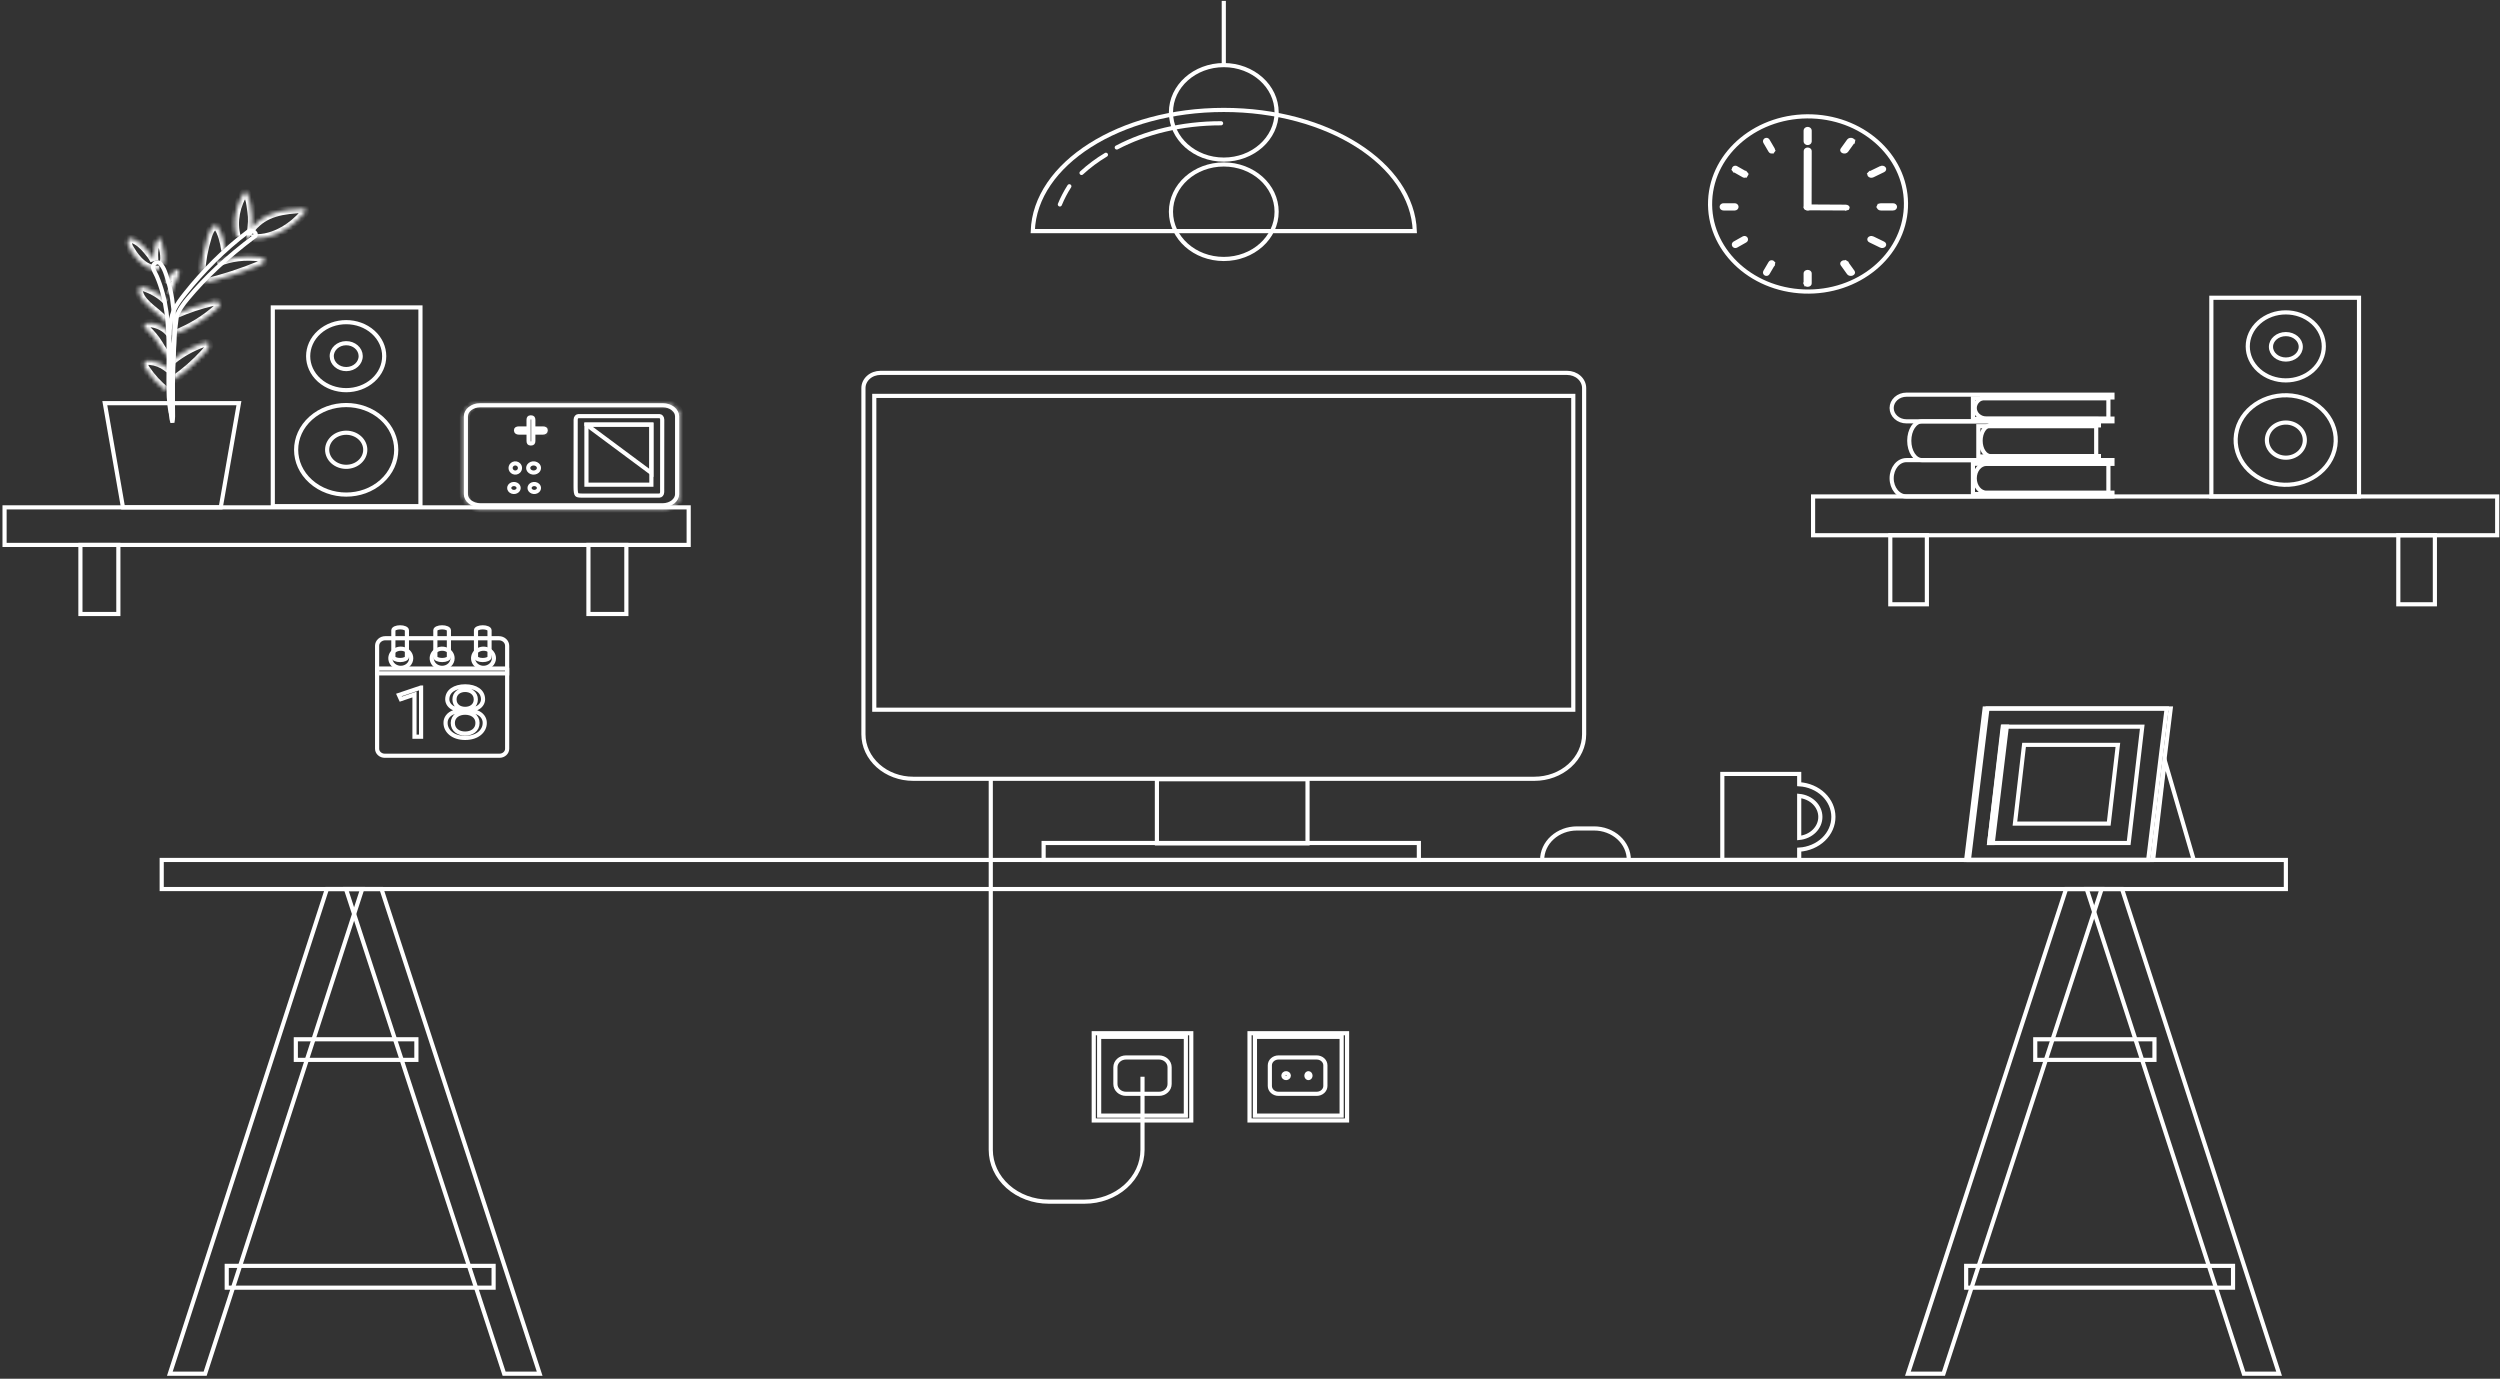 <svg width="602" height="332" viewBox="0 0 602 332" fill="none" xmlns="http://www.w3.org/2000/svg">
<rect x="0" y="0" width="602" height="332" fill="#333333" stroke="none"/>
<path d="M286.859 248.8H263.372V269.808H286.859V248.8Z" stroke="white" stroke-miterlimit="10"/>
<path d="M285.553 249.675H264.676V268.64H285.553V249.675Z" stroke="white" stroke-miterlimit="10"/>
<path d="M279.097 254.638H271.132C269.728 254.638 268.59 255.694 268.59 256.997V261.033C268.59 262.335 269.728 263.391 271.132 263.391H279.097C280.501 263.391 281.639 262.335 281.639 261.033V256.997C281.639 255.694 280.501 254.638 279.097 254.638Z" stroke="white" stroke-miterlimit="10"/>
<path d="M238.578 187.529V276.872C238.578 280.183 240.047 283.359 242.663 285.7C245.278 288.041 248.826 289.357 252.525 289.357H261.167C264.866 289.357 268.413 288.041 271.029 285.7C273.644 283.359 275.114 280.183 275.114 276.872V259.272" stroke="white" stroke-miterlimit="10"/>
<path d="M550.436 207.078H38.938V214.081H550.436V207.078Z" stroke="white" stroke-miterlimit="10"/>
<path d="M49.399 330.786H40.896L78.717 214.079H87.218L49.399 330.786Z" stroke="white" stroke-miterlimit="10"/>
<path d="M121.39 330.786H129.95L91.863 214.079H83.302L121.39 330.786Z" stroke="white" stroke-miterlimit="10"/>
<path d="M100.267 250.257H71.234V255.217H100.267V250.257Z" stroke="white" stroke-miterlimit="10"/>
<path d="M118.86 304.819H54.596V310.071H118.86V304.819Z" stroke="white" stroke-miterlimit="10"/>
<path d="M467.987 330.786H459.424L497.511 214.079H506.072L467.987 330.786Z" stroke="white" stroke-miterlimit="10"/>
<path d="M540.304 330.786H548.805L510.984 214.079H502.483L540.304 330.786Z" stroke="white" stroke-miterlimit="10"/>
<path d="M518.793 250.257H490.086V255.217H518.793V250.257Z" stroke="white" stroke-miterlimit="10"/>
<path d="M537.713 304.819H473.45V310.071H537.713V304.819Z" stroke="white" stroke-miterlimit="10"/>
<path d="M314.851 187.641H278.582V203.088H314.851V187.641Z" stroke="white" stroke-miterlimit="10"/>
<path d="M341.662 202.992H251.302V207.076H341.662V202.992Z" stroke="white" stroke-miterlimit="10"/>
<path d="M212.008 89.789H377.366C378.452 89.789 379.493 90.175 380.26 90.862C381.028 91.55 381.459 92.483 381.459 93.455V176.813C381.456 179.655 380.194 182.38 377.951 184.39C375.707 186.399 372.665 187.529 369.492 187.531H219.884C216.711 187.53 213.668 186.4 211.424 184.39C209.18 182.381 207.918 179.655 207.915 176.813V93.455C207.915 92.483 208.346 91.55 209.114 90.862C209.881 90.175 210.922 89.789 212.008 89.789Z" stroke="white" stroke-miterlimit="10"/>
<path d="M378.849 95.33H210.525V170.898H378.849V95.33Z" stroke="white" stroke-miterlimit="10"/>
<path fill-rule="evenodd" clip-rule="evenodd" d="M90.806 160.979V180.307C90.808 180.752 91.003 181.178 91.35 181.492C91.696 181.807 92.166 181.984 92.656 181.986H120.273C120.763 181.984 121.232 181.807 121.579 181.492C121.925 181.178 122.121 180.752 122.122 180.307V160.979H90.806Z" stroke="white" stroke-linecap="round" stroke-linejoin="round"/>
<path fill-rule="evenodd" clip-rule="evenodd" d="M120.149 153.686H92.777C92.255 153.687 91.754 153.879 91.385 154.219C91.016 154.558 90.808 155.019 90.806 155.499V162.147H122.122V155.501C122.121 155.02 121.912 154.559 121.543 154.219C121.173 153.879 120.672 153.687 120.149 153.686V153.686ZM96.508 160.819C96.012 160.819 95.527 160.684 95.115 160.43C94.703 160.177 94.381 159.816 94.191 159.394C94.001 158.973 93.952 158.509 94.049 158.061C94.145 157.613 94.384 157.202 94.735 156.879C95.086 156.556 95.532 156.336 96.019 156.247C96.505 156.158 97.01 156.204 97.468 156.379C97.926 156.553 98.318 156.849 98.593 157.229C98.869 157.608 99.016 158.055 99.016 158.511C99.016 159.123 98.752 159.71 98.281 160.143C97.811 160.576 97.173 160.819 96.508 160.819V160.819ZM106.47 160.819C105.974 160.819 105.489 160.684 105.076 160.43C104.664 160.177 104.343 159.816 104.153 159.394C103.963 158.973 103.913 158.509 104.01 158.061C104.107 157.613 104.346 157.202 104.696 156.879C105.047 156.556 105.494 156.336 105.98 156.247C106.467 156.158 106.971 156.204 107.429 156.379C107.888 156.553 108.279 156.849 108.555 157.229C108.83 157.608 108.977 158.055 108.977 158.511C108.977 158.814 108.912 159.114 108.786 159.394C108.66 159.675 108.476 159.929 108.243 160.143C108.01 160.358 107.734 160.528 107.429 160.644C107.125 160.76 106.799 160.819 106.47 160.819V160.819ZM116.431 160.819C115.935 160.819 115.45 160.684 115.038 160.43C114.626 160.177 114.304 159.816 114.114 159.394C113.925 158.973 113.875 158.509 113.972 158.061C114.068 157.613 114.307 157.202 114.658 156.879C115.009 156.556 115.456 156.336 115.942 156.247C116.428 156.158 116.933 156.204 117.391 156.379C117.849 156.553 118.241 156.849 118.516 157.229C118.792 157.608 118.939 158.055 118.939 158.511C118.939 158.815 118.874 159.116 118.747 159.397C118.62 159.678 118.434 159.933 118.2 160.148C117.966 160.362 117.688 160.532 117.382 160.647C117.076 160.762 116.749 160.821 116.418 160.819H116.431Z" stroke="white" stroke-miterlimit="10"/>
<path fill-rule="evenodd" clip-rule="evenodd" d="M96.353 151.058C97.248 151.058 97.983 151.378 97.983 151.769V158.225C97.983 158.608 97.248 158.936 96.353 158.936C95.453 158.936 94.721 158.616 94.721 158.225V151.769C94.723 151.378 95.456 151.058 96.353 151.058Z" stroke="white" stroke-linecap="round" stroke-linejoin="round"/>
<path fill-rule="evenodd" clip-rule="evenodd" d="M106.462 151.058C107.36 151.058 108.095 151.378 108.095 151.769V158.225C108.095 158.608 107.36 158.936 106.462 158.936C105.565 158.936 104.833 158.616 104.833 158.225V151.769C104.826 151.378 105.559 151.058 106.462 151.058Z" stroke="white" stroke-linecap="round" stroke-linejoin="round"/>
<path fill-rule="evenodd" clip-rule="evenodd" d="M116.25 151.058C117.147 151.058 117.881 151.378 117.881 151.769V158.225C117.881 158.608 117.147 158.936 116.25 158.936C115.354 158.936 114.619 158.616 114.619 158.225V151.769C114.619 151.378 115.354 151.058 116.25 151.058Z" stroke="white" stroke-linecap="round" stroke-linejoin="round"/>
<path d="M99.807 177.4V167.935V167.237L99.146 167.462L96.515 168.356L96.057 167.349L101.356 165.563H101.397V177.397L99.807 177.4Z" stroke="white"/>
<path d="M107.291 174.093V174.086L107.291 174.078C107.274 173.531 107.448 172.987 107.797 172.525C108.147 172.061 108.656 171.7 109.258 171.503L110.551 171.08L109.292 170.565C108.816 170.371 108.418 170.061 108.139 169.68C107.862 169.3 107.714 168.864 107.703 168.42C107.705 167.386 108.159 166.623 108.905 166.101C109.669 165.565 110.761 165.271 112.011 165.271C113.261 165.271 114.353 165.565 115.117 166.101C115.862 166.623 116.317 167.386 116.319 168.42C116.308 168.864 116.159 169.301 115.882 169.68C115.603 170.062 115.205 170.371 114.728 170.565L113.485 171.072L114.757 171.502C115.357 171.704 115.863 172.067 116.213 172.53C116.562 172.993 116.739 173.536 116.728 174.084L116.728 174.084V174.093C116.728 175.997 115.006 177.692 112.011 177.692C109.016 177.692 107.291 175.997 107.291 174.093ZM114.984 174.093C114.984 173.275 114.623 172.633 114.048 172.211C113.49 171.801 112.758 171.617 112.009 171.617C111.26 171.617 110.528 171.801 109.969 172.211C109.394 172.633 109.034 173.275 109.034 174.093C109.034 174.93 109.388 175.589 109.963 176.026C110.522 176.451 111.256 176.642 112.009 176.642C112.76 176.642 113.495 176.452 114.054 176.028C114.63 175.591 114.984 174.931 114.984 174.093ZM114.576 168.425C114.576 167.676 114.269 167.082 113.766 166.687C113.279 166.303 112.644 166.134 112.009 166.134C111.375 166.134 110.74 166.3 110.252 166.683C109.748 167.078 109.441 167.673 109.441 168.425C109.441 169.179 109.749 169.77 110.255 170.16C110.744 170.538 111.378 170.697 112.009 170.697C112.64 170.697 113.275 170.535 113.763 170.157C114.268 169.766 114.576 169.176 114.576 168.425Z" stroke="white"/>
<path d="M458.94 49.996C459.485 38.355 449.376 28.522 436.361 28.034C423.345 27.546 412.352 36.588 411.807 48.229C411.261 59.87 421.37 69.703 434.385 70.191C447.401 70.679 458.394 61.637 458.94 49.996Z" stroke="white" stroke-miterlimit="10"/>
<path d="M435.736 49.868C435.73 49.933 435.695 50.008 435.617 50.074C435.533 50.144 435.409 50.191 435.271 50.191C435.132 50.191 435.008 50.144 434.924 50.074C434.846 50.009 434.812 49.934 434.805 49.868L434.832 36.343C434.838 36.278 434.872 36.203 434.951 36.137C435.035 36.067 435.158 36.02 435.297 36.02C435.436 36.02 435.559 36.067 435.643 36.137C435.722 36.203 435.756 36.278 435.762 36.343L435.736 49.868Z" stroke="white"/>
<path d="M444.43 50.189L444.429 50.189L435.227 50.139C435.071 50.131 434.947 50.081 434.873 50.023C434.838 49.995 434.82 49.971 434.812 49.956C434.805 49.943 434.805 49.936 434.805 49.935L434.805 49.935L434.805 49.935C434.805 49.934 434.805 49.926 434.814 49.912C434.822 49.896 434.841 49.871 434.878 49.843C434.955 49.785 435.082 49.736 435.238 49.73L444.441 49.782C444.441 49.782 444.441 49.782 444.441 49.782C444.52 49.783 444.595 49.795 444.663 49.816C444.73 49.837 444.784 49.865 444.822 49.894C444.861 49.922 444.88 49.948 444.889 49.964C444.896 49.978 444.896 49.985 444.896 49.986V49.986V49.986C444.896 49.987 444.896 49.995 444.887 50.01C444.878 50.026 444.857 50.053 444.817 50.082C444.777 50.111 444.722 50.138 444.653 50.159L444.794 50.634L444.653 50.159C444.585 50.179 444.509 50.19 444.43 50.189Z" stroke="white"/>
<path d="M455.802 49.439H455.813L455.823 49.438C455.893 49.435 455.962 49.445 456.025 49.467C456.088 49.488 456.143 49.52 456.187 49.558C456.231 49.596 456.263 49.639 456.283 49.682C456.304 49.726 456.314 49.77 456.314 49.813C456.314 49.856 456.304 49.901 456.283 49.944C456.263 49.988 456.231 50.031 456.187 50.069C456.143 50.107 456.088 50.139 456.025 50.16C455.962 50.181 455.893 50.191 455.823 50.188L455.813 50.188H455.802H452.932H452.921L452.91 50.188C452.841 50.191 452.772 50.181 452.709 50.16C452.645 50.139 452.591 50.107 452.547 50.069C452.503 50.031 452.471 49.988 452.45 49.944C452.43 49.901 452.42 49.857 452.42 49.813C452.42 49.77 452.43 49.725 452.45 49.682L451.998 49.469L452.45 49.682C452.471 49.639 452.503 49.596 452.547 49.558C452.591 49.52 452.645 49.488 452.709 49.467C452.772 49.445 452.841 49.435 452.91 49.438L452.921 49.439H452.932H455.802Z" stroke="white"/>
<path d="M435.761 68.227V68.242L435.762 68.257C435.764 68.282 435.759 68.311 435.745 68.341C435.731 68.373 435.706 68.409 435.665 68.444C435.624 68.479 435.57 68.512 435.503 68.535C435.436 68.559 435.361 68.572 435.284 68.572C435.206 68.572 435.132 68.559 435.065 68.535C434.998 68.512 434.943 68.479 434.902 68.444C434.861 68.409 434.836 68.373 434.822 68.341L434.367 68.547L434.822 68.341C434.808 68.311 434.804 68.282 434.805 68.257L434.806 68.242V68.227V65.832V65.817L434.805 65.803C434.804 65.777 434.808 65.749 434.822 65.718C434.836 65.687 434.861 65.651 434.902 65.616C434.943 65.58 434.998 65.548 435.065 65.524C435.132 65.5 435.206 65.487 435.284 65.487C435.361 65.487 435.436 65.5 435.503 65.524C435.57 65.548 435.624 65.58 435.665 65.616C435.706 65.651 435.731 65.687 435.745 65.718C435.759 65.749 435.764 65.777 435.762 65.803L435.761 65.817V65.832V68.227Z" stroke="white"/>
<path d="M415.042 50.188H415.031L415.019 50.188C414.96 50.191 414.9 50.182 414.845 50.162C414.79 50.143 414.741 50.113 414.701 50.077C414.661 50.041 414.631 49.998 414.61 49.953C414.59 49.908 414.58 49.861 414.58 49.813C414.58 49.766 414.59 49.719 414.61 49.673C414.631 49.629 414.661 49.586 414.701 49.55C414.741 49.513 414.79 49.484 414.845 49.464C414.9 49.445 414.96 49.436 415.019 49.438L415.031 49.439H415.042H417.76C417.87 49.446 417.97 49.493 418.04 49.563C418.111 49.634 418.147 49.724 418.147 49.813C418.147 49.902 418.111 49.992 418.04 50.064C417.97 50.134 417.87 50.18 417.76 50.188H415.042Z" stroke="white"/>
<path d="M453.465 58.623L453.471 58.627L453.478 58.63C453.54 58.657 453.589 58.693 453.624 58.73C453.66 58.767 453.681 58.804 453.692 58.837C453.703 58.87 453.706 58.902 453.702 58.932C453.697 58.964 453.685 58.998 453.66 59.035C453.635 59.071 453.597 59.109 453.545 59.142C453.493 59.176 453.429 59.202 453.357 59.218C453.285 59.233 453.209 59.236 453.134 59.227C453.06 59.217 452.992 59.195 452.933 59.165L452.933 59.165L452.922 59.159L450.376 57.923L450.369 57.92L450.362 57.917C450.301 57.889 450.252 57.854 450.216 57.817C450.181 57.78 450.159 57.743 450.148 57.709C450.137 57.677 450.134 57.645 450.139 57.614C450.143 57.583 450.156 57.548 450.18 57.512C450.205 57.475 450.243 57.438 450.295 57.404C450.347 57.371 450.411 57.344 450.483 57.329C450.555 57.313 450.631 57.31 450.706 57.32C450.78 57.33 450.849 57.351 450.907 57.381L450.907 57.382L450.919 57.387L453.465 58.623Z" stroke="white"/>
<path d="M426.304 63.343L426.308 63.336L426.312 63.328C426.333 63.29 426.361 63.256 426.397 63.228C426.432 63.2 426.473 63.178 426.518 63.166C426.563 63.153 426.61 63.149 426.656 63.155C426.702 63.16 426.747 63.175 426.786 63.197C426.826 63.22 426.861 63.25 426.888 63.285C426.914 63.32 426.934 63.359 426.944 63.401C426.955 63.442 426.957 63.485 426.951 63.528L427.417 63.6L426.951 63.528C426.944 63.57 426.929 63.611 426.906 63.648L426.902 63.654L426.898 63.66L425.648 65.791C425.603 65.861 425.531 65.913 425.445 65.935C425.357 65.957 425.264 65.944 425.187 65.9C425.109 65.856 425.054 65.786 425.031 65.707C425.009 65.629 425.016 65.546 425.054 65.473L426.304 63.343Z" stroke="white"/>
<path d="M443.674 63.626L443.668 63.619L443.663 63.612C443.635 63.575 443.621 63.541 443.616 63.513C443.61 63.485 443.611 63.457 443.62 63.428C443.63 63.398 443.649 63.362 443.684 63.324C443.72 63.286 443.77 63.248 443.836 63.217C443.903 63.186 443.98 63.165 444.063 63.156C444.146 63.148 444.23 63.153 444.309 63.171C444.389 63.189 444.457 63.219 444.513 63.255L444.784 62.834L444.513 63.255C444.568 63.29 444.606 63.33 444.63 63.366L444.635 63.372L444.639 63.379L446.165 65.507C446.205 65.57 446.208 65.626 446.19 65.677C446.169 65.736 446.107 65.82 445.976 65.881C445.846 65.942 445.68 65.962 445.522 65.93C445.366 65.899 445.257 65.826 445.199 65.754L443.674 63.626Z" stroke="white"/>
<path d="M419.867 57.376L419.874 57.372L419.881 57.368C419.922 57.343 419.968 57.326 420.017 57.319C420.065 57.311 420.115 57.313 420.163 57.325C420.21 57.337 420.255 57.358 420.293 57.386C420.331 57.414 420.362 57.448 420.385 57.487C420.408 57.526 420.422 57.568 420.428 57.612C420.434 57.655 420.43 57.699 420.418 57.742C420.406 57.784 420.385 57.824 420.356 57.86C420.326 57.895 420.29 57.925 420.247 57.948L420.241 57.951L420.235 57.955L418.033 59.196C417.952 59.235 417.858 59.243 417.77 59.218C417.679 59.192 417.606 59.134 417.562 59.059C417.518 58.985 417.505 58.898 417.526 58.817C417.545 58.738 417.595 58.666 417.668 58.617L419.867 57.376Z" stroke="white"/>
<path d="M434.834 31.309C434.814 31.352 434.805 31.395 434.805 31.437V34.053C434.805 34.095 434.814 34.138 434.834 34.181C434.853 34.223 434.884 34.266 434.926 34.304C434.969 34.342 435.022 34.374 435.084 34.398M434.834 31.309L435.084 34.398M434.834 31.309C434.853 31.267 434.884 31.224 434.926 31.186M434.834 31.309L434.926 31.186M435.084 34.398C435.084 34.398 435.084 34.398 435.084 34.398M435.084 34.398L435.084 34.398M434.926 31.186C434.969 31.148 435.022 31.115 435.084 31.092M434.926 31.186L435.084 31.092M435.084 31.092C435.146 31.069 435.214 31.057 435.284 31.057M435.084 31.092L435.284 31.057M435.284 31.057C435.354 31.057 435.422 31.069 435.484 31.092M435.284 31.057L435.484 31.092M435.484 31.092C435.546 31.115 435.599 31.148 435.641 31.186M435.484 31.092L435.641 31.186M435.641 31.186C435.684 31.224 435.714 31.267 435.734 31.309M435.641 31.186L435.734 31.309M435.734 31.309C435.753 31.351 435.762 31.395 435.762 31.437M435.734 31.309L435.762 31.437M435.762 31.437V34.053M435.762 31.437V34.053M435.762 34.053C435.762 34.095 435.753 34.138 435.734 34.181M435.762 34.053L435.734 34.181M435.734 34.181C435.714 34.223 435.684 34.266 435.641 34.304M435.734 34.181L435.641 34.304M435.641 34.304C435.599 34.342 435.546 34.374 435.484 34.398M435.641 34.304L435.484 34.398M435.484 34.398C435.484 34.398 435.484 34.398 435.484 34.398M435.484 34.398L435.484 34.398M435.484 34.398C435.422 34.421 435.354 34.433 435.284 34.433M435.484 34.398L435.284 34.433M435.284 34.433C435.214 34.433 435.146 34.421 435.084 34.398M435.284 34.433L435.084 34.398" stroke="white"/>
<path d="M417.686 41.007L417.686 41.007C417.646 40.985 417.612 40.955 417.585 40.921L417.192 41.23L417.585 40.921C417.558 40.887 417.539 40.848 417.527 40.807C417.516 40.767 417.513 40.724 417.519 40.683C417.524 40.641 417.538 40.601 417.56 40.564C417.582 40.527 417.611 40.493 417.647 40.466C417.683 40.439 417.724 40.419 417.769 40.407C417.814 40.395 417.86 40.392 417.907 40.398C417.953 40.404 417.997 40.419 418.036 40.441C418.036 40.441 418.036 40.441 418.037 40.441L420.224 41.68L420.235 41.686L420.246 41.691C420.288 41.712 420.325 41.742 420.354 41.776L420.736 41.453L420.354 41.776C420.383 41.811 420.404 41.85 420.417 41.892C420.43 41.934 420.434 41.977 420.428 42.02C420.423 42.063 420.409 42.105 420.387 42.143L420.819 42.395L420.387 42.143C420.365 42.182 420.334 42.216 420.297 42.244C420.259 42.271 420.216 42.291 420.17 42.303C420.123 42.314 420.075 42.316 420.027 42.308C419.98 42.301 419.935 42.284 419.895 42.259L419.886 42.254L419.877 42.248L417.686 41.007L417.686 41.007Z" stroke="white"/>
<path d="M445.19 33.909L445.195 33.901L445.2 33.894C445.223 33.859 445.26 33.821 445.314 33.786C445.368 33.751 445.436 33.721 445.513 33.703C445.591 33.686 445.674 33.68 445.757 33.688C445.839 33.696 445.915 33.717 445.98 33.747C446.045 33.777 446.095 33.814 446.13 33.851C446.165 33.888 446.184 33.923 446.193 33.951C446.201 33.979 446.203 34.006 446.198 34.032L446.689 34.125L446.198 34.032C446.193 34.058 446.18 34.09 446.153 34.126L446.148 34.132L446.143 34.138L444.623 36.254L444.618 36.261L444.613 36.268C444.59 36.303 444.553 36.341 444.499 36.376C444.445 36.411 444.377 36.441 444.299 36.459C444.222 36.477 444.139 36.482 444.056 36.474C443.974 36.466 443.898 36.445 443.833 36.415C443.768 36.385 443.718 36.348 443.683 36.311C443.648 36.274 443.629 36.239 443.62 36.211C443.612 36.183 443.61 36.157 443.615 36.131C443.62 36.104 443.633 36.072 443.66 36.036L443.665 36.03L443.67 36.024L445.19 33.909Z" stroke="white"/>
<path d="M426.896 35.962L426.9 35.969L426.905 35.976C426.928 36.013 426.944 36.055 426.95 36.097C426.957 36.14 426.955 36.184 426.945 36.226C426.934 36.268 426.915 36.307 426.888 36.343L427.285 36.647L426.888 36.343C426.861 36.378 426.826 36.409 426.786 36.431C426.746 36.454 426.702 36.469 426.655 36.475C426.608 36.481 426.561 36.477 426.516 36.465C426.471 36.452 426.429 36.431 426.394 36.403C426.358 36.374 426.329 36.34 426.308 36.301L426.304 36.295L426.301 36.289L425.052 34.156C425.016 34.084 425.009 34.001 425.032 33.924C425.055 33.844 425.11 33.774 425.187 33.731C425.264 33.687 425.357 33.673 425.444 33.694C425.529 33.715 425.601 33.764 425.647 33.832L426.896 35.962Z" stroke="white"/>
<path d="M452.941 40.457L452.941 40.456C453.063 40.397 453.216 40.379 453.362 40.411C453.508 40.444 453.608 40.519 453.659 40.593C453.706 40.661 453.713 40.728 453.694 40.787C453.673 40.851 453.613 40.934 453.493 40.992C453.493 40.992 453.493 40.992 453.493 40.992L450.941 42.232L450.932 42.236L450.922 42.241C450.864 42.273 450.795 42.296 450.719 42.306C450.644 42.317 450.566 42.315 450.492 42.3C450.418 42.285 450.353 42.258 450.299 42.224C450.246 42.19 450.207 42.152 450.181 42.114C450.156 42.078 450.143 42.042 450.139 42.011C450.134 41.979 450.137 41.947 450.149 41.913C450.16 41.88 450.182 41.842 450.219 41.804L449.868 41.46L450.219 41.804C450.256 41.766 450.307 41.73 450.37 41.703L450.38 41.699L450.389 41.694L452.941 40.457Z" stroke="white"/>
<path d="M294.688 38.434C301.714 38.434 307.41 33.34 307.41 27.055C307.41 20.771 301.714 15.676 294.688 15.676C287.661 15.676 281.965 20.771 281.965 27.055C281.965 33.34 287.661 38.434 294.688 38.434Z" stroke="white" stroke-miterlimit="10"/>
<path d="M294.688 62.361C301.714 62.361 307.41 57.266 307.41 50.981C307.41 44.697 301.714 39.602 294.688 39.602C287.661 39.602 281.965 44.697 281.965 50.981C281.965 57.266 287.661 62.361 294.688 62.361Z" stroke="white" stroke-miterlimit="10"/>
<path d="M340.683 55.649C340.122 39.473 319.743 26.472 294.687 26.472C269.631 26.472 249.252 39.473 248.691 55.649H340.683Z" stroke="white" stroke-miterlimit="10"/>
<path d="M257.499 44.853C256.611 46.234 255.847 47.7 255.216 49.23" stroke="white" stroke-linecap="round" stroke-linejoin="round"/>
<path d="M266.307 37.268C264.174 38.542 262.205 40.01 260.436 41.644" stroke="white" stroke-linecap="round" stroke-linejoin="round"/>
<path d="M294.035 29.682C284.59 29.682 275.886 31.846 268.917 35.517" stroke="white" stroke-linecap="round" stroke-linejoin="round"/>
<path d="M294.687 15.678V0.214" stroke="white" stroke-miterlimit="10"/>
<path d="M601.324 119.549H436.588V128.886H601.324V119.549Z" stroke="white" stroke-miterlimit="10"/>
<path d="M463.99 128.883H455.182V145.514H463.99V128.883Z" stroke="white" stroke-miterlimit="10"/>
<path d="M586.319 128.883H577.511V145.514H586.319V128.883Z" stroke="white" stroke-miterlimit="10"/>
<path d="M165.834 122.172H1.098V131.217H165.834V122.172Z" stroke="white" stroke-miterlimit="10"/>
<path d="M28.5 131.22H19.366V147.851H28.5V131.22Z" stroke="white" stroke-miterlimit="10"/>
<path d="M150.829 131.22H141.695V147.851H150.829V131.22Z" stroke="white" stroke-miterlimit="10"/>
<path d="M507.703 95.912H475.082V100.872H507.703V95.912Z" stroke="white" stroke-miterlimit="10"/>
<path d="M478.332 100.787C477.585 100.787 476.868 100.519 476.339 100.042C475.811 99.566 475.514 98.919 475.514 98.245C475.514 97.57 475.811 96.924 476.339 96.447C476.868 95.97 477.585 95.702 478.332 95.702H508.682V95.039H459.065C458.121 95.04 457.217 95.378 456.55 95.98C455.884 96.582 455.509 97.398 455.509 98.249C455.509 99.099 455.884 99.915 456.55 100.517C457.217 101.119 458.121 101.457 459.065 101.458H508.682V100.795L478.332 100.787Z" stroke="white" stroke-miterlimit="10"/>
<path d="M507.703 111.671H475.082V118.965H507.703V111.671Z" stroke="white" stroke-miterlimit="10"/>
<path d="M478.332 118.643C476.773 118.643 475.514 117.088 475.514 115.171C475.514 113.254 476.778 111.699 478.332 111.699H508.682V110.794H459.065C457.1 110.794 455.509 112.753 455.509 115.171C455.509 117.587 457.1 119.547 459.065 119.547H508.682V118.643H478.332Z" stroke="white" stroke-miterlimit="10"/>
<path d="M504.766 102.625H476.386V109.919H504.766V102.625Z" stroke="white" stroke-miterlimit="10"/>
<path d="M479.353 109.838C478.013 109.838 476.928 108.18 476.928 106.134C476.928 104.088 478.007 102.429 479.353 102.429H505.419V101.459H462.805C461.118 101.459 459.75 103.549 459.75 106.128C459.75 108.705 461.118 110.796 462.805 110.796H505.419V109.826L479.353 109.838Z" stroke="white" stroke-miterlimit="10"/>
<path d="M518.229 207.079H474.103L478.581 170.608H522.708L518.229 207.079Z" stroke="white" stroke-miterlimit="10"/>
<path d="M517.281 207.079H473.45L477.9 170.608H521.729L517.281 207.079Z" stroke="white" stroke-miterlimit="10"/>
<path d="M512.588 202.994H478.996L482.266 174.984H515.858L512.588 202.994Z" stroke="white" stroke-miterlimit="10"/>
<path d="M507.787 198.325H485.194L487.393 179.36H509.986L507.787 198.325Z" stroke="white" stroke-miterlimit="10"/>
<path d="M479.846 202.994H478.996L482.387 174.984H483.237L479.846 202.994Z" stroke="white" stroke-miterlimit="10"/>
<path d="M521.286 183.152L528.254 207.077H518.467L521.286 183.152Z" stroke="white" stroke-miterlimit="10"/>
<path d="M42.553 76.307C42.098 77.826 42.04 79.415 41.986 80.91C41.978 81.129 41.97 81.346 41.961 81.561L41.961 81.561C41.81 85.16 41.681 88.764 41.637 92.373L41.637 92.374C41.619 94.172 41.619 95.974 41.637 97.78C41.637 98.125 41.646 98.461 41.654 98.796C41.668 99.295 41.681 99.792 41.664 100.311C41.649 100.802 41.606 101.274 41.516 101.718C41.344 101.167 41.245 100.568 41.185 99.942C41.123 99.302 41.106 98.673 41.088 98.048C41.078 97.694 41.068 97.342 41.05 96.989M42.553 76.307L40.814 90.639M42.553 76.307C43.053 74.629 44.129 73.219 45.204 71.921L45.205 71.92C47.373 69.322 49.718 66.842 52.226 64.496L52.227 64.495C55.084 61.836 58.108 59.321 61.282 56.961M42.553 76.307L40.814 90.639M41.05 96.989C41.05 96.989 41.05 96.989 41.05 96.989L40.551 97.014L41.05 96.989C41.05 96.989 41.05 96.989 41.05 96.989ZM41.05 96.989C40.945 94.874 40.867 92.757 40.814 90.639M40.814 90.639C40.814 90.639 40.814 90.639 40.814 90.639L40.315 90.651L40.814 90.639M40.814 90.639L40.814 90.639M40.814 90.639C40.725 86.883 40.69 83.129 40.89 79.39L40.89 79.389C40.977 77.757 41.199 76.182 41.883 74.722C42.56 73.286 43.545 71.987 44.593 70.667M61.282 56.961C61.283 56.961 61.283 56.96 61.284 56.96L61.582 57.361L61.281 56.962C61.281 56.962 61.282 56.962 61.282 56.961ZM61.282 56.961C61.555 56.754 61.605 56.565 61.599 56.431C61.591 56.273 61.499 56.077 61.296 55.899C60.883 55.536 60.215 55.414 59.686 55.815L59.685 55.816C53.954 60.132 48.922 65.227 44.593 70.667M44.593 70.667C44.593 70.667 44.593 70.667 44.593 70.667L44.202 70.356L44.593 70.667C44.593 70.667 44.593 70.667 44.593 70.667Z" stroke="white"/>
<path d="M41.138 99.469C40.58 96.951 40.581 94.371 40.581 91.721C40.581 91.632 40.581 91.544 40.581 91.455C40.581 90.392 40.59 89.325 40.599 88.255C40.617 86.105 40.635 83.945 40.581 81.792C40.508 78.833 40.294 75.839 39.708 72.904C39.415 71.416 39.02 69.946 38.524 68.502L38.524 68.502C38.294 67.835 38.041 67.173 37.761 66.522L37.761 66.522L37.76 66.52C37.654 66.275 37.518 66.012 37.391 65.766C37.324 65.636 37.259 65.511 37.203 65.395C37.025 65.033 36.892 64.708 36.839 64.396L36.839 64.395C36.777 64.027 37.004 63.572 37.413 63.316C37.607 63.196 37.812 63.141 38 63.154C38.179 63.168 38.379 63.246 38.575 63.454C39.068 63.975 39.434 64.659 39.735 65.418C39.982 66.041 40.174 66.685 40.361 67.31C40.403 67.449 40.444 67.588 40.486 67.725C40.91 69.142 41.234 70.583 41.456 72.038C41.897 74.984 42.083 77.956 42.012 80.928L42.012 80.932C41.973 83.331 41.818 85.721 41.662 88.125C41.607 88.97 41.552 89.816 41.502 90.665C41.502 90.665 41.502 90.665 41.502 90.665L41.138 99.469Z" stroke="white"/>
<mask id="path-67-inside-1_1_591" fill="white">
<path d="M52.25 63.261C55.516 61.918 59.138 61.473 62.674 61.982C63.054 62.037 63.48 62.135 63.656 62.448C63.969 63.002 63.227 63.552 62.61 63.809C58.233 65.62 53.697 67.087 49.051 68.196"/>
</mask>
<path d="M62.674 61.982L62.818 60.992L62.816 60.992L62.674 61.982ZM63.656 62.448L62.785 62.938L62.785 62.94L63.656 62.448ZM62.61 63.809L62.992 64.733L62.995 64.732L62.61 63.809ZM52.63 64.186C55.729 62.911 59.17 62.488 62.532 62.972L62.816 60.992C59.105 60.458 55.303 60.924 51.869 62.336L52.63 64.186ZM62.531 62.972C62.611 62.983 62.681 62.995 62.742 63.009C62.803 63.023 62.844 63.036 62.87 63.047C62.93 63.071 62.85 63.055 62.785 62.938L64.528 61.957C64.286 61.528 63.905 61.307 63.613 61.19C63.323 61.074 63.025 61.022 62.818 60.992L62.531 62.972ZM62.785 62.94C62.764 62.902 62.742 62.846 62.734 62.777C62.725 62.709 62.733 62.648 62.745 62.603C62.766 62.523 62.795 62.51 62.752 62.556C62.712 62.599 62.643 62.657 62.541 62.722C62.441 62.785 62.331 62.842 62.225 62.886L62.995 64.732C63.379 64.572 63.858 64.301 64.212 63.923C64.392 63.731 64.587 63.46 64.678 63.113C64.778 62.735 64.737 62.328 64.527 61.956L62.785 62.94ZM62.228 62.885C57.9 64.675 53.414 66.127 48.819 67.224L49.283 69.169C53.98 68.048 58.566 66.564 62.992 64.733L62.228 62.885Z" fill="white" mask="url(#path-67-inside-1_1_591)"/>
<mask id="path-69-inside-2_1_591" fill="white">
<path d="M42.352 75.644C45.167 74.396 48.118 73.406 51.158 72.691C51.482 72.595 51.823 72.557 52.163 72.579C52.334 72.593 52.496 72.649 52.632 72.741C52.769 72.832 52.874 72.956 52.936 73.098C53.07 73.499 52.717 73.881 52.394 74.188C49.473 76.835 46.014 78.96 42.2 80.451"/>
</mask>
<path d="M51.158 72.691L51.387 73.664L51.415 73.658L51.442 73.65L51.158 72.691ZM52.163 72.579L52.245 71.583L52.237 71.582L52.229 71.582L52.163 72.579ZM52.936 73.098L53.885 72.781L53.87 72.739L53.852 72.697L52.936 73.098ZM52.394 74.188L53.065 74.929L53.075 74.921L53.084 74.912L52.394 74.188ZM42.757 76.558C45.515 75.336 48.407 74.366 51.387 73.664L50.929 71.718C47.829 72.447 44.819 73.456 41.946 74.73L42.757 76.558ZM51.442 73.65C51.651 73.588 51.875 73.563 52.098 73.577L52.229 71.582C51.772 71.552 51.312 71.602 50.874 71.732L51.442 73.65ZM52.082 73.576C52.084 73.576 52.086 73.577 52.085 73.577C52.084 73.576 52.081 73.575 52.075 73.571L53.19 71.911C52.906 71.72 52.578 71.61 52.245 71.583L52.082 73.576ZM52.075 73.571C52.063 73.564 52.039 73.542 52.02 73.499L53.852 72.697C53.709 72.37 53.474 72.102 53.19 71.911L52.075 73.571ZM51.987 73.415C51.961 73.335 51.961 73.256 51.972 73.199C51.982 73.15 51.996 73.135 51.982 73.159C51.968 73.181 51.94 73.22 51.889 73.277C51.838 73.334 51.778 73.394 51.704 73.464L53.084 74.912C53.247 74.757 53.503 74.506 53.69 74.198C53.885 73.879 54.08 73.368 53.885 72.781L51.987 73.415ZM51.722 73.447C48.895 76.009 45.541 78.071 41.836 79.52L42.564 81.382C46.486 79.849 50.051 77.66 53.065 74.929L51.722 73.447Z" fill="white" mask="url(#path-69-inside-2_1_591)"/>
<mask id="path-71-inside-3_1_591" fill="white">
<path d="M41.549 86.709C43.711 84.981 46.172 83.608 48.827 82.647C49.347 82.449 50.101 82.374 50.313 82.856C50.367 83.012 50.371 83.179 50.324 83.337C50.173 83.978 49.715 84.524 49.263 85.012C47.038 87.446 44.523 89.636 41.765 91.539"/>
</mask>
<path d="M48.827 82.647L49.167 83.587L49.175 83.584L49.183 83.582L48.827 82.647ZM50.313 82.856L51.259 82.532L51.246 82.492L51.229 82.454L50.313 82.856ZM50.324 83.337L49.365 83.054L49.357 83.081L49.351 83.108L50.324 83.337ZM49.263 85.012L48.529 84.333L48.524 84.338L49.263 85.012ZM42.173 87.49C44.248 85.832 46.613 84.511 49.167 83.587L48.487 81.706C45.731 82.704 43.174 84.13 40.925 85.928L42.173 87.49ZM49.183 83.582C49.26 83.552 49.346 83.527 49.432 83.511C49.519 83.495 49.585 83.492 49.626 83.495C49.671 83.497 49.65 83.504 49.596 83.475C49.566 83.459 49.527 83.433 49.488 83.393C49.449 83.352 49.419 83.305 49.398 83.259L51.229 82.454C50.904 81.715 50.195 81.525 49.746 81.498C49.284 81.471 48.821 81.579 48.472 81.712L49.183 83.582ZM49.368 83.181C49.354 83.141 49.353 83.096 49.365 83.054L51.283 83.62C51.389 83.263 51.38 82.884 51.259 82.532L49.368 83.181ZM49.351 83.108C49.267 83.463 48.989 83.835 48.529 84.333L49.996 85.692C50.44 85.212 51.08 84.493 51.298 83.566L49.351 83.108ZM48.524 84.338C46.352 86.715 43.894 88.855 41.197 90.716L42.333 92.362C45.152 90.417 47.725 88.178 50.001 85.687L48.524 84.338Z" fill="white" mask="url(#path-71-inside-3_1_591)"/>
<mask id="path-73-inside-4_1_591" fill="white">
<path d="M54.27 60.254C54.135 59.215 53.915 58.188 53.61 57.179C53.313 56.207 52.928 55.236 52.265 54.424C52.229 54.366 52.179 54.315 52.12 54.275C52.06 54.235 51.992 54.207 51.92 54.192C51.794 54.194 51.674 54.24 51.584 54.319C50.711 54.941 50.321 55.956 50.018 56.92C49.102 59.835 48.559 62.836 48.398 65.863"/>
</mask>
<path d="M53.61 57.179L54.567 56.89L54.566 56.887L53.61 57.179ZM52.265 54.424L51.417 54.953L51.45 55.007L51.49 55.056L52.265 54.424ZM51.92 54.192L52.12 53.212L52.011 53.19L51.9 53.192L51.92 54.192ZM51.584 54.319L52.164 55.134L52.206 55.104L52.244 55.07L51.584 54.319ZM50.018 56.92L50.972 57.22L50.972 57.22L50.018 56.92ZM55.262 60.125C55.12 59.032 54.888 57.95 54.567 56.89L52.652 57.468C52.942 58.425 53.151 59.399 53.279 60.383L55.262 60.125ZM54.566 56.887C54.257 55.873 53.826 54.755 53.04 53.792L51.49 55.056C52.03 55.718 52.369 56.54 52.653 57.471L54.566 56.887ZM53.114 53.895C53 53.712 52.849 53.56 52.678 53.445L51.562 55.105C51.509 55.069 51.458 55.019 51.417 54.953L53.114 53.895ZM52.678 53.445C52.507 53.33 52.317 53.252 52.12 53.212L51.72 55.172C51.668 55.161 51.614 55.14 51.562 55.105L52.678 53.445ZM51.9 53.192C51.55 53.199 51.2 53.325 50.923 53.568L52.244 55.07C52.148 55.155 52.038 55.19 51.94 55.192L51.9 53.192ZM51.003 53.505C49.832 54.34 49.366 55.66 49.064 56.621L50.972 57.22C51.277 56.251 51.589 55.543 52.164 55.134L51.003 53.505ZM49.064 56.62C48.123 59.615 47.565 62.698 47.4 65.81L49.397 65.915C49.553 62.973 50.081 60.056 50.972 57.22L49.064 56.62Z" fill="white" mask="url(#path-73-inside-4_1_591)"/>
<mask id="path-75-inside-5_1_591" fill="white">
<path d="M57.002 57.092C55.945 53.52 56.809 49.134 59.043 46.019C59.855 47.017 60.18 48.177 60.349 49.397C60.695 51.86 60.846 52.508 60.581 54.95C63.804 51.08 67.992 50.513 73.423 50.248C73.505 50.427 73.534 50.622 73.507 50.814C73.48 51.006 73.397 51.189 73.268 51.345C70.819 54.236 66.249 57.696 61.022 57.378"/>
</mask>
<path d="M59.043 46.019L59.819 45.388L58.993 44.373L58.231 45.436L59.043 46.019ZM60.349 49.397L59.359 49.535L59.359 49.536L60.349 49.397ZM60.581 54.95L59.587 54.843L59.231 58.136L61.35 55.59L60.581 54.95ZM73.423 50.248L74.332 49.831L74.05 49.216L73.374 49.249L73.423 50.248ZM73.268 51.345L74.031 51.991L74.038 51.983L73.268 51.345ZM57.961 56.808C56.999 53.558 57.785 49.489 59.856 46.602L58.231 45.436C55.833 48.779 54.891 53.482 56.043 57.375L57.961 56.808ZM58.267 46.65C58.914 47.445 59.2 48.395 59.359 49.535L61.34 49.26C61.159 47.959 60.797 46.59 59.819 45.388L58.267 46.65ZM59.359 49.536C59.704 51.99 59.837 52.533 59.587 54.843L61.576 55.058C61.854 52.484 61.687 51.731 61.34 49.258L59.359 49.536ZM61.35 55.59C64.271 52.082 68.041 51.512 73.472 51.247L73.374 49.249C67.942 49.514 63.338 50.077 59.813 54.311L61.35 55.59ZM72.514 50.664C72.516 50.67 72.516 50.672 72.517 50.673C72.517 50.674 72.517 50.674 72.517 50.675L74.497 50.954C74.551 50.569 74.492 50.181 74.332 49.831L72.514 50.664ZM72.517 50.675C72.516 50.675 72.516 50.678 72.514 50.683C72.511 50.688 72.507 50.696 72.498 50.707L74.038 51.983C74.28 51.691 74.443 51.338 74.497 50.954L72.517 50.675ZM72.505 50.699C70.142 53.488 65.849 56.67 61.083 56.379L60.961 58.376C66.649 58.722 71.496 54.984 74.031 51.991L72.505 50.699Z" fill="white" mask="url(#path-75-inside-5_1_591)"/>
<mask id="path-77-inside-6_1_591" fill="white">
<path d="M39.36 63.638C39.956 61.848 39.264 59.604 38.803 57.784C38.762 57.623 38.675 57.428 38.488 57.419C38.438 57.421 38.388 57.431 38.342 57.45C38.296 57.469 38.255 57.495 38.221 57.528C37.01 58.544 37.006 61.31 37.134 62.669C36.529 61.533 36.234 61.22 35.395 60.208C34.449 59.072 33.303 57.993 31.814 57.486C31.575 57.406 31.279 57.346 31.082 57.486C30.987 57.564 30.92 57.665 30.89 57.776C30.621 58.527 30.89 59.357 31.356 60.035C31.821 60.713 34.117 65.174 38.403 64.982"/>
</mask>
<path d="M38.803 57.784L39.773 57.538L39.772 57.536L38.803 57.784ZM38.488 57.419L38.539 56.42L38.496 56.418L38.452 56.42L38.488 57.419ZM38.221 57.528L38.864 58.294L38.889 58.273L38.913 58.25L38.221 57.528ZM37.134 62.669L36.251 63.139L38.129 62.576L37.134 62.669ZM35.395 60.208L36.164 59.569L36.163 59.567L35.395 60.208ZM31.814 57.486L32.137 56.539L32.134 56.539L31.814 57.486ZM31.082 57.486L30.503 56.67L30.475 56.69L30.448 56.712L31.082 57.486ZM30.89 57.776L31.832 58.114L31.846 58.075L31.856 58.035L30.89 57.776ZM40.309 63.953C40.679 62.839 40.632 61.647 40.466 60.57C40.301 59.496 39.993 58.41 39.773 57.538L37.834 58.029C38.074 58.978 38.343 59.924 38.489 60.874C38.635 61.821 38.636 62.646 38.411 63.322L40.309 63.953ZM39.772 57.536C39.738 57.403 39.668 57.177 39.512 56.96C39.341 56.723 39.022 56.445 38.539 56.42L38.437 58.418C38.307 58.411 38.182 58.369 38.078 58.304C37.98 58.242 37.921 58.173 37.889 58.129C37.834 58.052 37.827 58.003 37.835 58.032L39.772 57.536ZM38.452 56.42C38.286 56.426 38.12 56.46 37.963 56.525L38.721 58.376C38.656 58.402 38.589 58.416 38.524 58.418L38.452 56.42ZM37.963 56.525C37.806 56.589 37.657 56.683 37.528 56.807L38.913 58.25C38.853 58.308 38.786 58.349 38.721 58.376L37.963 56.525ZM37.578 56.762C36.668 57.526 36.326 58.806 36.184 59.833C36.034 60.921 36.069 62.034 36.138 62.764L38.129 62.576C38.07 61.946 38.043 60.996 38.166 60.107C38.297 59.157 38.563 58.547 38.864 58.294L37.578 56.762ZM38.017 62.2C37.359 60.964 37.003 60.581 36.164 59.569L34.625 60.846C35.464 61.858 35.7 62.102 36.251 63.139L38.017 62.2ZM36.163 59.567C35.175 58.382 33.885 57.135 32.137 56.539L31.492 58.433C32.722 58.852 33.723 59.763 34.626 60.848L36.163 59.567ZM32.134 56.539C31.977 56.486 31.747 56.42 31.49 56.405C31.236 56.39 30.856 56.42 30.503 56.67L31.66 58.302C31.584 58.356 31.51 58.382 31.458 58.393C31.409 58.404 31.378 58.402 31.375 58.402C31.37 58.401 31.38 58.402 31.404 58.407C31.428 58.413 31.458 58.421 31.495 58.434L32.134 56.539ZM30.448 56.712C30.202 56.914 30.012 57.191 29.924 57.518L31.856 58.035C31.828 58.139 31.771 58.214 31.715 58.26L30.448 56.712ZM29.949 57.438C29.523 58.624 29.982 59.801 30.531 60.6L32.18 59.469C31.799 58.913 31.718 58.43 31.832 58.114L29.949 57.438ZM30.531 60.6C30.69 60.832 31.484 62.278 32.737 63.539C34.013 64.824 35.916 66.094 38.448 65.981L38.359 63.983C36.604 64.061 35.216 63.197 34.156 62.13C33.073 61.039 32.487 59.915 32.18 59.469L30.531 60.6Z" fill="white" mask="url(#path-77-inside-6_1_591)"/>
<mask id="path-79-inside-7_1_591" fill="white">
<path d="M39.917 68.233C40.297 67.046 41.077 65.984 42.158 65.181C42.273 65.083 42.418 65.016 42.577 64.987C42.726 64.988 42.87 65.036 42.98 65.122C43.091 65.208 43.16 65.327 43.175 65.455C43.196 65.714 43.139 65.973 43.009 66.207C42.298 67.842 41.586 69.478 40.874 71.114"/>
</mask>
<path d="M42.158 65.181L42.755 65.983L42.781 65.963L42.806 65.942L42.158 65.181ZM42.577 64.987L42.579 63.987L42.489 63.987L42.401 64.003L42.577 64.987ZM43.175 65.455L44.172 65.376L44.17 65.357L44.168 65.339L43.175 65.455ZM43.009 66.207L42.134 65.724L42.111 65.765L42.092 65.808L43.009 66.207ZM40.869 68.538C41.181 67.567 41.827 66.673 42.755 65.983L41.561 64.378C40.327 65.296 39.414 66.526 38.965 67.927L40.869 68.538ZM42.806 65.942C42.777 65.967 42.757 65.971 42.752 65.972L42.401 64.003C42.08 64.06 41.769 64.199 41.51 64.419L42.806 65.942ZM42.575 65.987C42.516 65.987 42.441 65.969 42.364 65.91L43.596 64.334C43.299 64.102 42.935 63.988 42.579 63.987L42.575 65.987ZM42.364 65.91C42.285 65.848 42.201 65.733 42.182 65.571L44.168 65.339C44.119 64.921 43.896 64.569 43.596 64.334L42.364 65.91ZM42.178 65.534C42.183 65.592 42.171 65.655 42.134 65.724L43.885 66.69C44.106 66.29 44.209 65.836 44.172 65.376L42.178 65.534ZM42.092 65.808C41.381 67.443 40.669 69.079 39.957 70.715L41.791 71.514C42.503 69.877 43.215 68.241 43.926 66.606L42.092 65.808Z" fill="white" mask="url(#path-79-inside-7_1_591)"/>
<mask id="path-81-inside-8_1_591" fill="white">
<path d="M40.244 72.571C38.784 71.047 36.906 69.882 34.789 69.187C34.534 69.079 34.245 69.046 33.967 69.094C33.379 69.253 33.311 69.971 33.463 70.498C33.903 72.028 35.18 73.258 36.467 74.338C37.755 75.418 39.178 76.451 40.059 77.825"/>
</mask>
<path d="M34.789 69.187L34.4 70.108L34.438 70.124L34.477 70.137L34.789 69.187ZM33.967 69.094L33.799 68.108L33.752 68.116L33.706 68.128L33.967 69.094ZM33.463 70.498L34.424 70.222L34.424 70.221L33.463 70.498ZM40.966 71.879C39.387 70.231 37.365 68.98 35.101 68.237L34.477 70.137C36.447 70.784 38.182 71.864 39.522 73.263L40.966 71.879ZM35.178 68.265C34.744 68.082 34.262 68.029 33.799 68.108L34.136 70.079C34.229 70.063 34.324 70.075 34.4 70.108L35.178 68.265ZM33.706 68.128C32.984 68.324 32.611 68.882 32.472 69.397C32.342 69.879 32.388 70.381 32.502 70.776L34.424 70.221C34.407 70.164 34.397 70.099 34.394 70.038C34.392 69.976 34.398 69.936 34.403 69.918C34.407 69.902 34.404 69.928 34.368 69.969C34.349 69.99 34.326 70.01 34.298 70.028C34.27 70.045 34.246 70.054 34.229 70.059L33.706 68.128ZM32.502 70.775C33.035 72.629 34.545 74.031 35.825 75.104L37.11 73.572C35.815 72.486 34.771 71.428 34.424 70.222L32.502 70.775ZM35.825 75.104C37.199 76.258 38.443 77.157 39.218 78.365L40.901 77.285C39.913 75.745 38.31 74.579 37.11 73.572L35.825 75.104Z" fill="white" mask="url(#path-81-inside-8_1_591)"/>
<mask id="path-83-inside-9_1_591" fill="white">
<path d="M41.222 80.706C40.803 80.039 40.233 79.453 39.547 78.981C38.86 78.51 38.071 78.163 37.227 77.962C36.55 77.778 35.825 77.778 35.148 77.962C35.02 77.995 34.905 78.056 34.812 78.139C34.513 78.443 34.859 78.893 35.179 79.184C36.399 80.294 37.438 81.544 38.268 82.898C38.974 84.053 39.6 85.356 40.931 85.993"/>
</mask>
<path d="M37.227 77.962L36.965 78.927L36.98 78.931L36.995 78.934L37.227 77.962ZM35.148 77.962L35.4 78.929L35.41 78.927L35.148 77.962ZM34.812 78.139L34.145 77.394L34.122 77.415L34.1 77.437L34.812 78.139ZM35.179 79.184L35.852 78.444L35.851 78.444L35.179 79.184ZM38.268 82.898L39.121 82.377L39.121 82.376L38.268 82.898ZM42.069 80.174C41.573 79.385 40.905 78.701 40.113 78.157L38.98 79.805C39.561 80.204 40.033 80.694 40.375 81.238L42.069 80.174ZM40.113 78.157C39.321 77.613 38.418 77.218 37.459 76.989L36.995 78.934C37.725 79.108 38.4 79.406 38.98 79.805L40.113 78.157ZM37.489 76.996C36.641 76.766 35.734 76.766 34.886 76.996L35.41 78.927C35.915 78.789 36.46 78.789 36.965 78.927L37.489 76.996ZM34.895 76.994C34.623 77.065 34.363 77.198 34.145 77.394L35.48 78.883C35.447 78.913 35.417 78.925 35.4 78.929L34.895 76.994ZM34.1 77.437C33.855 77.686 33.717 78.001 33.7 78.337C33.684 78.646 33.772 78.91 33.861 79.096C34.032 79.457 34.31 79.746 34.506 79.924L35.851 78.444C35.798 78.396 35.751 78.347 35.715 78.303C35.676 78.256 35.664 78.233 35.666 78.236C35.668 78.24 35.676 78.258 35.684 78.29C35.692 78.323 35.7 78.375 35.697 78.442C35.693 78.511 35.677 78.587 35.644 78.664C35.61 78.74 35.566 78.799 35.525 78.841L34.1 77.437ZM34.506 79.923C35.659 80.972 36.637 82.15 37.415 83.421L39.121 82.376C38.24 80.938 37.139 79.615 35.852 78.444L34.506 79.923ZM37.415 83.42C38.035 84.435 38.831 86.097 40.5 86.895L41.363 85.091C40.368 84.615 39.912 83.671 39.121 82.377L37.415 83.42Z" fill="white" mask="url(#path-83-inside-9_1_591)"/>
<mask id="path-85-inside-10_1_591" fill="white">
<path d="M41.222 88.959C40.772 88.949 40.407 88.639 40.059 88.371C38.945 87.536 37.589 87.02 36.159 86.887C35.766 86.85 35.331 86.856 35.03 87.083C34.895 87.204 34.796 87.356 34.743 87.522C34.69 87.688 34.683 87.865 34.725 88.034C34.813 88.37 34.97 88.688 35.186 88.971C36.499 90.906 38.112 92.656 39.974 94.164"/>
</mask>
<path d="M40.059 88.371L40.67 87.579L40.665 87.575L40.659 87.571L40.059 88.371ZM36.159 86.887L36.064 87.882L36.066 87.883L36.159 86.887ZM35.03 87.083L34.427 86.285L34.392 86.311L34.36 86.341L35.03 87.083ZM34.725 88.034L33.753 88.271L33.755 88.28L33.758 88.289L34.725 88.034ZM35.186 88.971L36.013 88.409L35.998 88.386L35.981 88.364L35.186 88.971ZM41.244 87.959C41.244 87.959 41.242 87.959 41.239 87.959C41.235 87.958 41.228 87.956 41.218 87.953C41.196 87.945 41.161 87.93 41.109 87.9C40.987 87.828 40.874 87.737 40.67 87.579L39.448 89.162C39.592 89.273 39.835 89.471 40.095 89.624C40.372 89.787 40.745 89.949 41.2 89.959L41.244 87.959ZM40.659 87.571C39.392 86.621 37.859 86.04 36.251 85.891L36.066 87.883C37.319 87.999 38.498 88.45 39.459 89.171L40.659 87.571ZM36.253 85.891C35.861 85.854 35.063 85.804 34.427 86.285L35.633 87.881C35.6 87.905 35.6 87.889 35.688 87.877C35.777 87.866 35.9 87.867 36.064 87.882L36.253 85.891ZM34.36 86.341C34.099 86.576 33.9 86.875 33.791 87.216L35.695 87.828C35.693 87.836 35.691 87.833 35.7 87.825L34.36 86.341ZM33.791 87.216C33.681 87.558 33.668 87.922 33.753 88.271L35.696 87.796C35.697 87.801 35.698 87.806 35.698 87.812C35.697 87.819 35.697 87.824 35.695 87.828L33.791 87.216ZM33.758 88.289C33.881 88.755 34.097 89.192 34.39 89.577L35.981 88.364C35.843 88.183 35.746 87.984 35.692 87.779L33.758 88.289ZM34.358 89.532C35.728 91.551 37.408 93.372 39.344 94.941L40.603 93.387C38.816 91.939 37.27 90.261 36.013 88.409L34.358 89.532Z" fill="white" mask="url(#path-85-inside-10_1_591)"/>
<path d="M53.156 122.175H29.616L25.238 97.083H57.533L53.156 122.175Z" stroke="white" stroke-miterlimit="10"/>
<path d="M163.05 100.253V119.005C163.05 120.376 161.598 121.675 159.57 121.675H115.664C113.633 121.675 112.183 120.382 112.183 119.005V100.253C112.183 98.882 113.633 97.583 115.664 97.583H159.57C161.601 97.583 163.05 98.876 163.05 100.253Z" stroke="white"/>
<mask id="path-89-inside-11_1_591" fill="white">
<path d="M111.683 119.101V100.449C111.683 98.593 113.57 97.083 115.889 97.083H159.671C161.99 97.083 163.877 98.593 163.877 100.449V119.101C163.877 120.957 161.99 122.467 159.671 122.467H115.889C113.57 122.467 111.683 120.957 111.683 119.101ZM163.406 100.449C163.406 98.827 161.73 97.509 159.671 97.509H115.889C113.83 97.509 112.154 98.827 112.154 100.449V119.101C112.154 120.723 113.83 122.041 115.889 122.041H159.671C161.73 122.041 163.406 120.723 163.406 119.101V100.449Z"/>
</mask>
<path d="M112.683 119.101V100.449H110.683V119.101H112.683ZM112.683 100.449C112.683 99.341 113.903 98.083 115.889 98.083V96.083C113.237 96.083 110.683 97.844 110.683 100.449H112.683ZM115.889 98.083H159.671V96.083H115.889V98.083ZM159.671 98.083C161.657 98.083 162.877 99.341 162.877 100.449H164.877C164.877 97.844 162.323 96.083 159.671 96.083V98.083ZM162.877 100.449V119.101H164.877V100.449H162.877ZM162.877 119.101C162.877 120.209 161.657 121.467 159.671 121.467V123.467C162.323 123.467 164.877 121.706 164.877 119.101H162.877ZM159.671 121.467H115.889V123.467H159.671V121.467ZM115.889 121.467C113.903 121.467 112.683 120.209 112.683 119.101H110.683C110.683 121.706 113.237 123.467 115.889 123.467V121.467ZM164.406 100.449C164.406 98.065 162.045 96.509 159.671 96.509V98.509C161.414 98.509 162.406 99.589 162.406 100.449H164.406ZM159.671 96.509H115.889V98.509H159.671V96.509ZM115.889 96.509C113.514 96.509 111.154 98.065 111.154 100.449H113.154C113.154 99.589 114.146 98.509 115.889 98.509V96.509ZM111.154 100.449V119.101H113.154V100.449H111.154ZM111.154 119.101C111.154 121.485 113.514 123.041 115.889 123.041V121.041C114.146 121.041 113.154 119.96 113.154 119.101H111.154ZM115.889 123.041H159.671V121.041H115.889V123.041ZM159.671 123.041C162.045 123.041 164.406 121.485 164.406 119.101H162.406C162.406 119.96 161.414 121.041 159.671 121.041V123.041ZM164.406 119.101V100.449H162.406V119.101H164.406Z" fill="white" mask="url(#path-89-inside-11_1_591)"/>
<path d="M159.447 118.492V118.492C159.447 119.037 159.086 119.338 158.798 119.338H140.142C139.726 119.338 139.438 119.321 139.228 119.273C139.031 119.228 138.94 119.165 138.88 119.094C138.81 119.01 138.735 118.857 138.682 118.543C138.629 118.23 138.606 117.807 138.606 117.227C138.606 117.226 138.606 117.226 138.606 117.226L138.621 101.054V101.054C138.621 100.508 138.984 100.206 139.268 100.206H158.816C159.099 100.206 159.462 100.508 159.462 101.053C159.462 101.053 159.462 101.054 159.462 101.054L159.447 118.492Z" stroke="white"/>
<path d="M141.216 116.714V102.25H156.853V116.714H141.216Z" stroke="white"/>
<path d="M141.216 102.267V102.25H156.853V113.885L141.216 102.267Z" stroke="white"/>
<path d="M129.778 112.69C129.778 112.966 129.656 113.243 129.417 113.458C129.238 113.615 129.004 113.727 128.743 113.773C128.482 113.818 128.211 113.793 127.968 113.702C127.726 113.612 127.527 113.462 127.392 113.281C127.257 113.1 127.189 112.895 127.189 112.69C127.189 112.486 127.257 112.28 127.392 112.099C127.527 111.918 127.726 111.768 127.968 111.678C128.211 111.587 128.482 111.562 128.743 111.608C129.004 111.653 129.238 111.765 129.417 111.923C129.656 112.137 129.778 112.414 129.778 112.69Z" stroke="white"/>
<path d="M125.21 112.69C125.21 112.982 125.093 113.264 124.88 113.474C124.722 113.627 124.52 113.732 124.299 113.774C124.078 113.817 123.849 113.793 123.642 113.708C123.435 113.623 123.259 113.48 123.136 113.299C123.013 113.118 122.948 112.906 122.948 112.69C122.948 112.474 123.013 112.262 123.136 112.081C123.259 111.9 123.435 111.757 123.642 111.672C123.849 111.587 124.078 111.564 124.299 111.606C124.52 111.648 124.722 111.753 124.88 111.906C125.093 112.116 125.21 112.398 125.21 112.69Z" stroke="white"/>
<path d="M129.777 117.507C129.777 117.744 129.672 117.984 129.464 118.171C129.308 118.308 129.103 118.407 128.874 118.447C128.644 118.487 128.406 118.464 128.193 118.385C127.98 118.305 127.807 118.175 127.689 118.017C127.573 117.86 127.515 117.683 127.515 117.507C127.515 117.331 127.573 117.154 127.689 116.997C127.807 116.84 127.98 116.709 128.193 116.629C128.406 116.55 128.644 116.528 128.874 116.568C129.103 116.608 129.308 116.706 129.464 116.843C129.672 117.03 129.777 117.27 129.777 117.507Z" stroke="white"/>
<path d="M124.884 117.507C124.884 117.744 124.779 117.984 124.571 118.171C124.415 118.308 124.21 118.407 123.981 118.447C123.751 118.487 123.513 118.464 123.3 118.385C123.087 118.305 122.914 118.175 122.796 118.017C122.679 117.86 122.622 117.683 122.622 117.507C122.622 117.331 122.679 117.154 122.796 116.997C122.914 116.84 123.087 116.709 123.3 116.629C123.513 116.55 123.751 116.528 123.981 116.568C124.21 116.608 124.415 116.706 124.571 116.843C124.779 117.03 124.884 117.27 124.884 117.507Z" stroke="white"/>
<path d="M128.924 104.171H128.424V104.671V106.202C128.424 106.431 128.368 106.569 128.302 106.644C128.247 106.708 128.128 106.793 127.836 106.793C127.546 106.793 127.443 106.708 127.399 106.655C127.34 106.584 127.287 106.445 127.287 106.202V104.671V104.171H126.787H124.974C124.716 104.171 124.53 104.104 124.42 104.018C124.326 103.944 124.253 103.831 124.253 103.627C124.253 103.428 124.32 103.349 124.394 103.298C124.498 103.226 124.688 103.17 124.974 103.17H126.783H127.283V102.67V101.089C127.283 100.848 127.336 100.709 127.396 100.637C127.441 100.582 127.545 100.499 127.832 100.499C128.12 100.499 128.242 100.583 128.3 100.649C128.368 100.725 128.424 100.864 128.424 101.089V102.67V103.17H128.924H130.688C130.977 103.17 131.167 103.225 131.269 103.295C131.341 103.344 131.409 103.421 131.409 103.627C131.409 103.838 131.335 103.949 131.243 104.021C131.135 104.105 130.95 104.171 130.688 104.171H128.924Z" stroke="white"/>
<mask id="path-99-inside-12_1_591" fill="white">
<path d="M131.782 103.601C131.782 104.325 131.255 104.667 130.604 104.667H130.73C131.379 104.667 131.908 104.325 131.908 103.601C131.908 102.877 131.379 102.625 130.73 102.625H130.604C131.255 102.615 131.782 102.877 131.782 103.601Z"/>
</mask>
<path d="M130.604 102.625L130.589 101.625L130.604 103.625V102.625ZM130.782 103.601C130.782 103.66 130.772 103.676 130.776 103.667C130.781 103.656 130.791 103.642 130.801 103.634C130.808 103.628 130.802 103.636 130.769 103.647C130.735 103.657 130.681 103.667 130.604 103.667V105.667C131.091 105.667 131.633 105.54 132.074 105.177C132.541 104.791 132.782 104.229 132.782 103.601H130.782ZM130.604 105.667H130.73V103.667H130.604V105.667ZM130.73 105.667C131.217 105.667 131.759 105.54 132.198 105.177C132.666 104.792 132.908 104.231 132.908 103.601H130.908C130.908 103.659 130.898 103.675 130.902 103.666C130.907 103.655 130.917 103.642 130.927 103.634C130.933 103.628 130.927 103.636 130.894 103.647C130.86 103.657 130.806 103.667 130.73 103.667V105.667ZM132.908 103.601C132.908 102.962 132.656 102.396 132.146 102.03C131.693 101.704 131.157 101.625 130.73 101.625V103.625C130.83 103.625 130.902 103.635 130.947 103.646C130.993 103.658 130.996 103.666 130.979 103.653C130.969 103.647 130.957 103.636 130.943 103.62C130.93 103.604 130.92 103.588 130.913 103.573C130.898 103.542 130.908 103.542 130.908 103.601H132.908ZM130.73 101.625H130.604V103.625H130.73V101.625ZM130.618 103.625C130.715 103.623 130.783 103.633 130.825 103.643C130.867 103.653 130.868 103.661 130.85 103.647C130.84 103.64 130.828 103.629 130.815 103.614C130.802 103.598 130.792 103.582 130.785 103.569C130.772 103.54 130.782 103.542 130.782 103.601H132.782C132.782 102.965 132.533 102.397 132.024 102.028C131.568 101.697 131.027 101.619 130.589 101.625L130.618 103.625Z" fill="white" mask="url(#path-99-inside-12_1_591)"/>
<path d="M101.245 74.03H65.688V121.88H101.245V74.03Z" stroke="white" stroke-miterlimit="10"/>
<path d="M89.835 91.555C93.41 88.357 93.41 83.172 89.835 79.974C86.259 76.776 80.462 76.776 76.887 79.974C73.311 83.172 73.311 88.357 76.887 91.555C80.462 94.753 86.259 94.753 89.835 91.555Z" stroke="white" stroke-miterlimit="10"/>
<path d="M83.415 88.876C85.34 88.853 86.88 87.439 86.855 85.717C86.83 83.995 85.249 82.617 83.323 82.64C81.398 82.662 79.858 84.077 79.883 85.799C79.908 87.521 81.489 88.898 83.415 88.876Z" stroke="white" stroke-miterlimit="10"/>
<path d="M91.883 115.938C96.59 111.729 96.59 104.904 91.883 100.694C87.177 96.484 79.546 96.484 74.839 100.694C70.133 104.904 70.133 111.729 74.839 115.938C79.546 120.148 87.177 120.148 91.883 115.938Z" stroke="white" stroke-miterlimit="10"/>
<path d="M84.698 112.235C87.124 111.578 88.495 109.287 87.76 107.117C87.025 104.948 84.464 103.722 82.038 104.379C79.613 105.036 78.242 107.327 78.977 109.497C79.711 111.666 82.273 112.892 84.698 112.235Z" stroke="white" stroke-miterlimit="10"/>
<path d="M568.051 71.698H532.494V119.548H568.051V71.698Z" stroke="white" stroke-miterlimit="10"/>
<path d="M556.891 89.2C560.466 86.002 560.466 80.817 556.891 77.619C553.315 74.421 547.518 74.421 543.943 77.619C540.367 80.817 540.367 86.002 543.943 89.2C547.518 92.398 553.315 92.398 556.891 89.2Z" stroke="white" stroke-miterlimit="10"/>
<path d="M550.436 86.577C552.418 86.577 554.024 85.205 554.024 83.513C554.024 81.821 552.418 80.45 550.436 80.45C548.454 80.45 546.848 81.821 546.848 83.513C546.848 85.205 548.454 86.577 550.436 86.577Z" stroke="white" stroke-miterlimit="10"/>
<path d="M562.124 108.435C563.653 102.641 559.641 96.835 553.163 95.468C546.685 94.1 540.194 97.689 538.665 103.483C537.136 109.277 541.148 115.082 547.626 116.45C554.104 117.818 560.595 114.229 562.124 108.435Z" stroke="white" stroke-miterlimit="10"/>
<path d="M550.436 110.211C552.958 110.211 555.003 108.317 555.003 105.981C555.003 103.644 552.958 101.75 550.436 101.75C547.913 101.75 545.869 103.644 545.869 105.981C545.869 108.317 547.913 110.211 550.436 110.211Z" stroke="white" stroke-miterlimit="10"/>
<path d="M441.482 196.716C441.482 194.716 440.632 192.791 439.103 191.329C437.575 189.868 435.482 188.978 433.247 188.84V186.362H414.733V207.077H433.247V204.596C435.483 204.458 437.576 203.567 439.105 202.105C440.633 200.642 441.483 198.716 441.482 196.716V196.716ZM433.247 201.778V191.654C434.646 191.788 435.941 192.379 436.882 193.313C437.822 194.248 438.343 195.46 438.343 196.716C438.343 197.972 437.822 199.184 436.882 200.118C435.941 201.053 434.646 201.644 433.247 201.778Z" stroke="white" stroke-miterlimit="10"/>
<path d="M324.372 248.8H300.885V269.808H324.372V248.8Z" stroke="white" stroke-miterlimit="10"/>
<path d="M323.067 249.675H302.19V268.64H323.067V249.675Z" stroke="white" stroke-miterlimit="10"/>
<path d="M317.063 254.638H307.867C306.713 254.638 305.778 255.485 305.778 256.529V261.5C305.778 262.545 306.713 263.391 307.867 263.391H317.063C318.217 263.391 319.152 262.545 319.152 261.5V256.529C319.152 255.485 318.217 254.638 317.063 254.638Z" stroke="white" stroke-miterlimit="10"/>
<path d="M309.692 259.597C310.053 259.597 310.345 259.336 310.345 259.014C310.345 258.691 310.053 258.43 309.692 258.43C309.332 258.43 309.04 258.691 309.04 259.014C309.04 259.336 309.332 259.597 309.692 259.597Z" stroke="white" stroke-miterlimit="10"/>
<path d="M315.565 259.014C315.565 259.129 315.536 259.242 315.483 259.338C315.429 259.434 315.352 259.509 315.263 259.553C315.174 259.597 315.075 259.609 314.98 259.586C314.885 259.564 314.798 259.508 314.73 259.426C314.661 259.345 314.615 259.241 314.596 259.128C314.577 259.014 314.587 258.897 314.624 258.79C314.661 258.684 314.723 258.593 314.804 258.529C314.884 258.464 314.979 258.43 315.076 258.43C315.206 258.43 315.33 258.492 315.422 258.601C315.514 258.711 315.565 258.859 315.565 259.014V259.014Z" stroke="white" stroke-miterlimit="10"/>
<path d="M383.836 199.491H379.717C377.497 199.491 375.368 200.29 373.798 201.713C372.228 203.135 371.346 205.065 371.346 207.077H392.224C392.224 206.079 392.007 205.091 391.585 204.17C391.163 203.249 390.545 202.412 389.766 201.707C388.987 201.002 388.062 200.444 387.044 200.064C386.027 199.683 384.936 199.489 383.836 199.491V199.491Z" stroke="white" stroke-miterlimit="10"/>
</svg>
